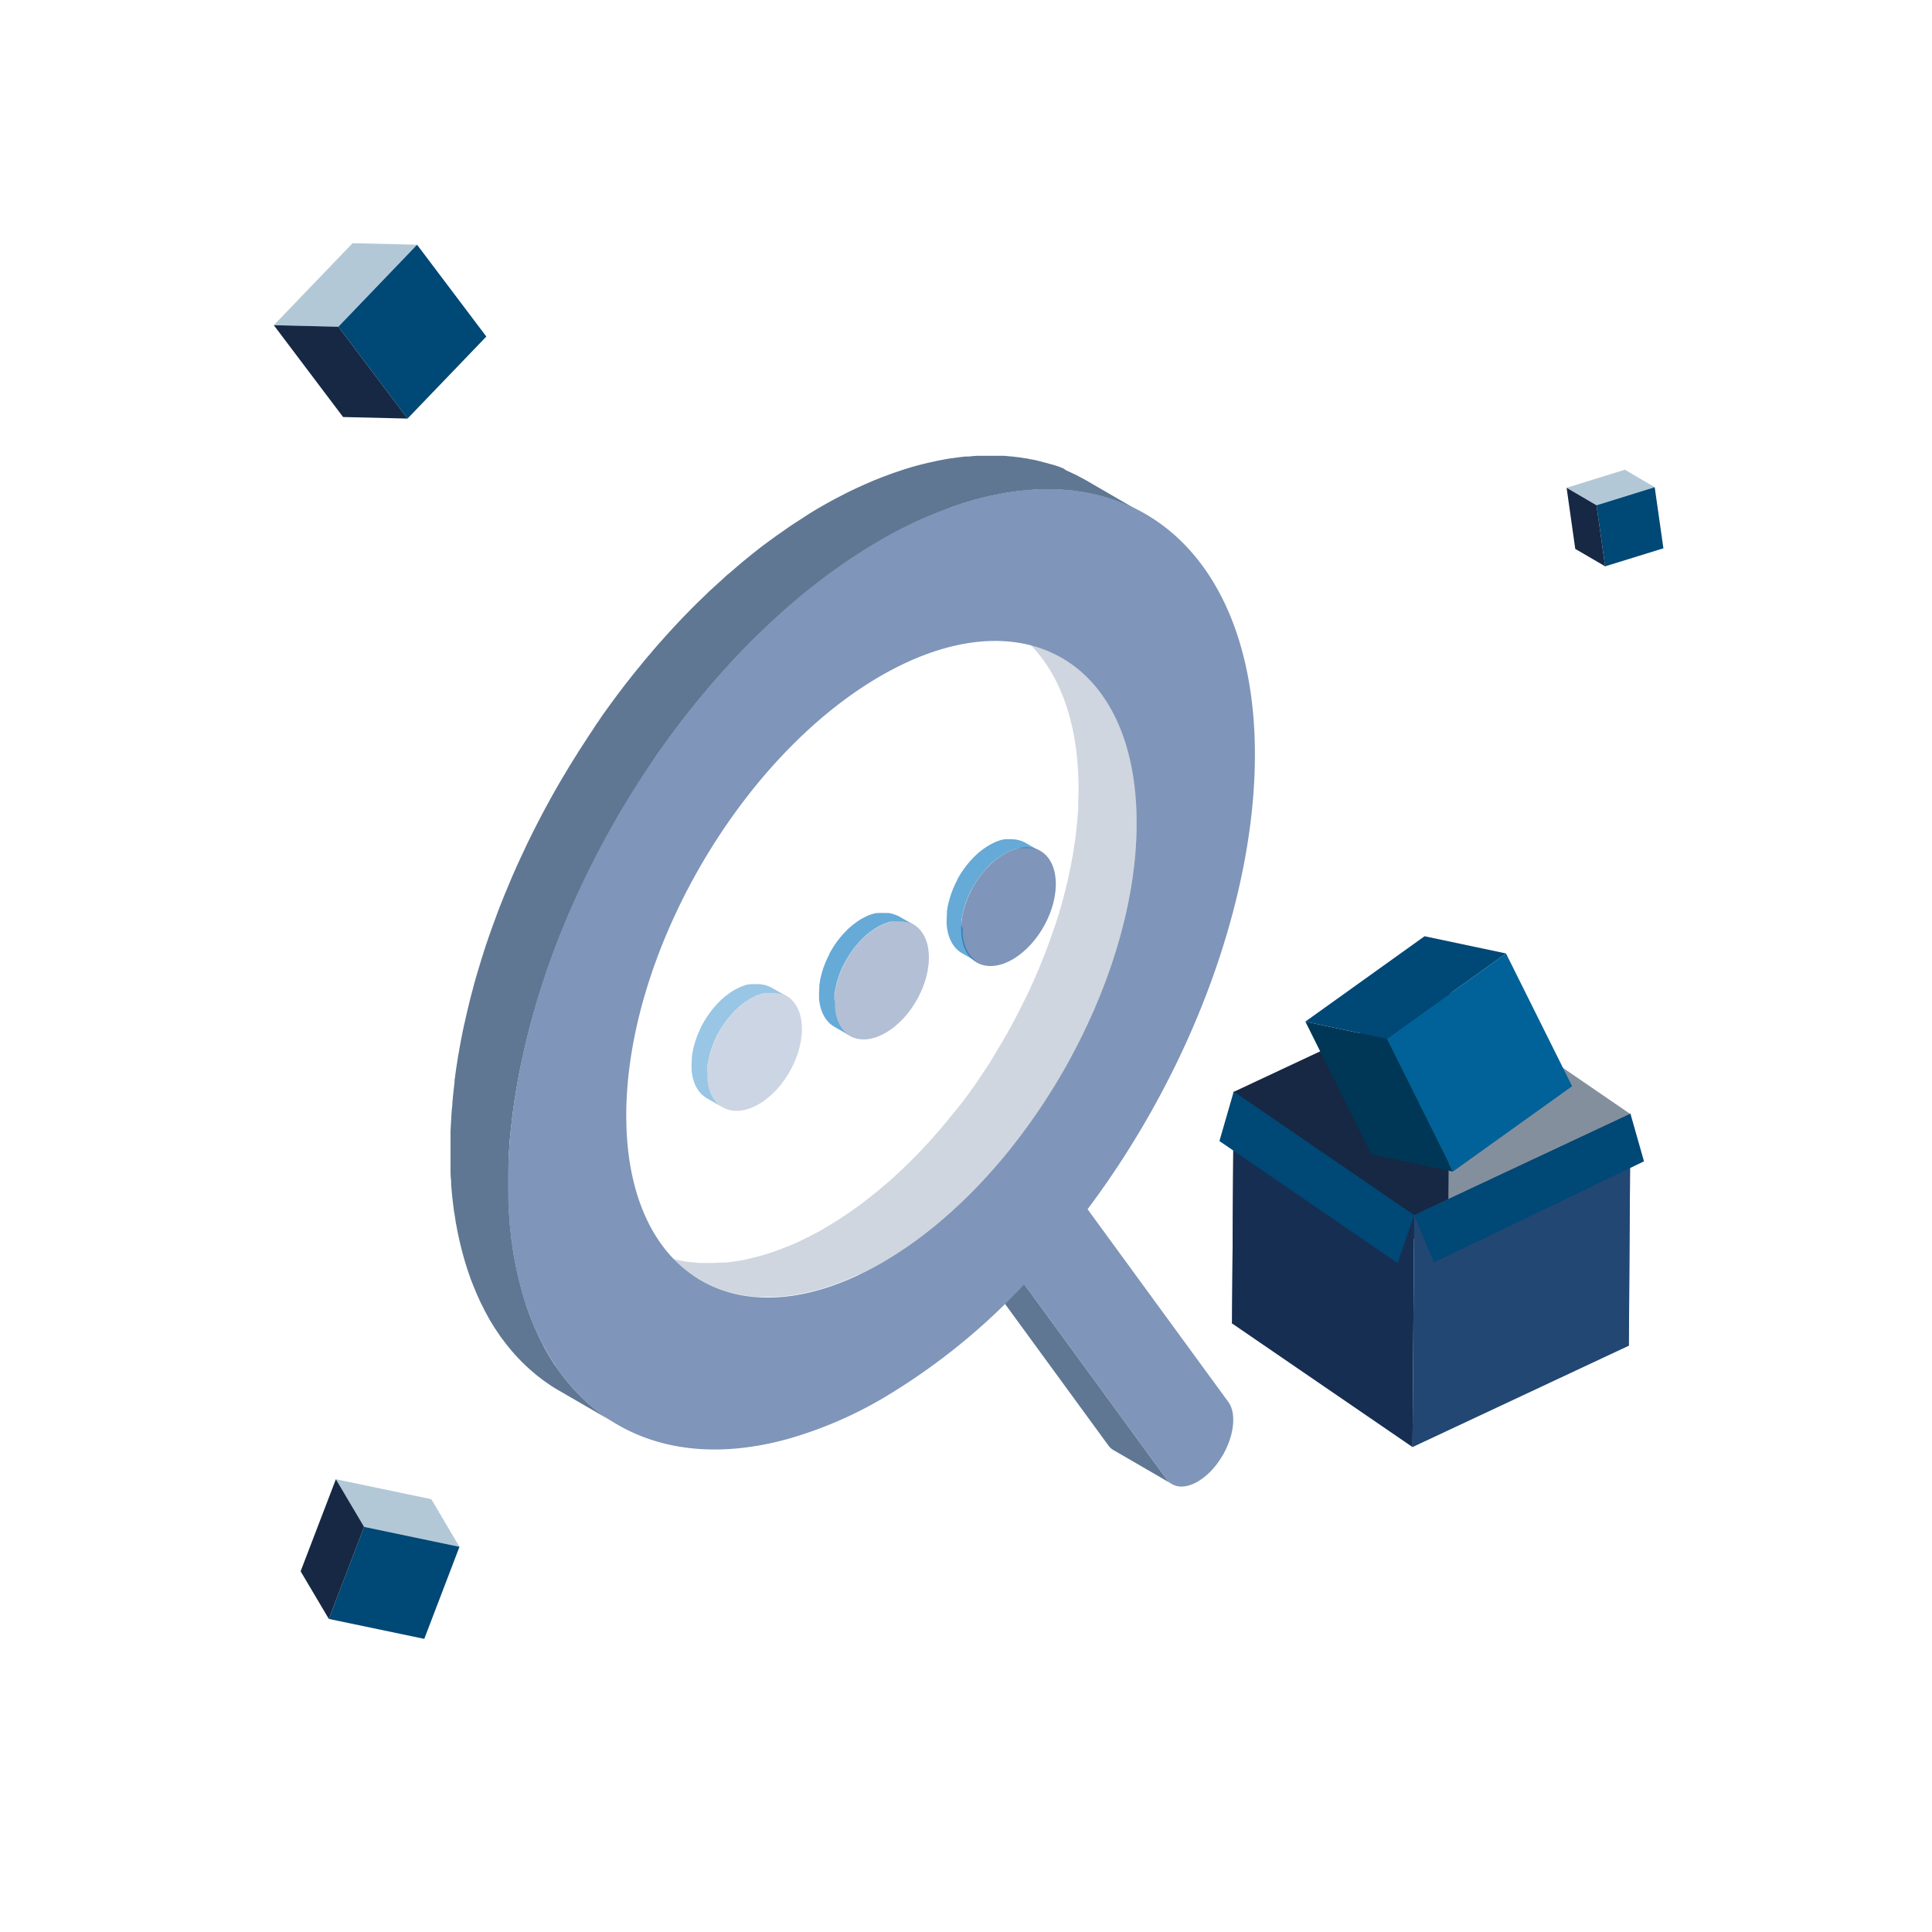 <svg xmlns="http://www.w3.org/2000/svg" viewBox="0 0 400 400"><defs><style>.cls-1{fill:none;}.cls-2{isolation:isolate;}.cls-3,.cls-4{fill:#5f7793;}.cls-4{opacity:0.3;}.cls-5{fill:#7f95b9;}.cls-6,.cls-8{fill:#004876;}.cls-7{fill:#162843;}.cls-8{opacity:0.3;}.cls-9{fill:#162e52;}.cls-10{fill:#0b203f;opacity:0.5;}.cls-11{fill:#224772;}.cls-12{fill:#006299;}.cls-13{fill:#003756;}.cls-14{opacity:0.4;}.cls-15,.cls-16{fill:#0071bc;}.cls-16,.cls-17{opacity:0.6;}</style></defs><g id="图层_1" data-name="图层 1"><rect class="cls-1" width="400" height="400"/><rect class="cls-1" x="-0.94" y="-0.94" width="400" height="400"/><g class="cls-2"><path class="cls-3" d="M241.54,306.26,212.07,265.9l-12.07-7,29.47,40.36a3.49,3.49,0,0,0,1.12,1l12.07,7A3.85,3.85,0,0,1,241.54,306.26Z"/><path class="cls-4" d="M179.58,263.07l.64-.33c.81-.43,1.62-.87,2.43-1.34s1.7-1,2.54-1.54l.81-.52c.57-.37,1.14-.75,1.7-1.14.32-.21.63-.43.94-.65l1.56-1.13.94-.71c.53-.4,1.05-.81,1.57-1.22l.87-.71c.59-.48,1.16-1,1.74-1.46l.65-.55c.78-.69,1.56-1.39,2.33-2.11l.48-.46,1.53-1.47.22-.23c.91-.9,1.81-1.82,2.7-2.77.05,0,.09-.1.14-.14.84-.9,1.66-1.82,2.48-2.75l.24-.27c.32-.36.63-.74.95-1.12s.67-.78,1-1.18l1.2-1.5c.32-.4.65-.79,1-1.2l.18-.22c.6-.78,1.2-1.57,1.79-2.37l.07-.1c.56-.76,1.11-1.52,1.65-2.3a2.14,2.14,0,0,0,.13-.19q1.38-2,2.67-4c.09-.13.18-.25.26-.38s.24-.4.36-.59c.7-1.11,1.38-2.23,2.05-3.36l.32-.52.12-.21q1.13-2,2.18-3.93a3.3,3.3,0,0,0,.18-.32c.12-.21.22-.43.34-.65.55-1.06,1.08-2.11,1.61-3.18.1-.22.22-.44.33-.66s.21-.44.31-.66.26-.54.38-.81c.37-.8.74-1.6,1.09-2.4l.24-.53c0-.06,0-.12.08-.19.39-.9.77-1.8,1.13-2.71l.3-.74.51-1.29c.12-.31.23-.63.35-1l.35-.93c.3-.83.59-1.66.88-2.49.05-.17.11-.33.16-.49s0-.08.05-.13c.32-1,.63-1.93.92-2.91l.24-.82c.16-.55.33-1.1.48-1.65.05-.18.09-.36.14-.53l.36-1.37c.15-.6.31-1.21.45-1.81s.21-.93.32-1.39.15-.64.22-1,.08-.45.13-.68c.14-.69.27-1.38.4-2.07.09-.48.17-1,.25-1.44.12-.71.22-1.42.32-2.13.05-.33.11-.67.16-1,0-.15,0-.29.05-.43,0-.32.07-.65.11-1,.07-.68.14-1.36.2-2l.09-1c0-.68.09-1.37.12-2.05,0-.3,0-.61.05-.91,0-1,.06-1.95.05-2.91,0-16.66-5.93-28.38-15.41-33.89l-12.08-7c9.49,5.51,15.37,17.23,15.42,33.89q0,1.44-.06,2.91c0,.3,0,.61,0,.92,0,.68-.08,1.36-.13,2,0,.35-.05.7-.08,1.05-.06.67-.13,1.35-.21,2,0,.32-.07.65-.11,1s-.13,1-.2,1.42c-.1.71-.2,1.42-.32,2.14-.08.47-.17,1-.26,1.43-.12.69-.25,1.38-.4,2.07s-.23,1.1-.35,1.65-.21.93-.32,1.39-.29,1.21-.45,1.81-.23.91-.35,1.37q-.3,1.1-.63,2.19c-.08.27-.15.54-.23.82-.31,1-.63,2-1,3-.06.16-.11.33-.17.49-.28.83-.58,1.67-.88,2.5l-.34.93c-.28.74-.57,1.49-.87,2.23-.1.25-.19.5-.29.74-.39,1-.8,1.94-1.22,2.9-.07.18-.15.35-.23.52-.36.81-.72,1.61-1.09,2.41-.13.27-.26.54-.38.81-.21.44-.43.88-.65,1.32-.52,1.07-1.06,2.13-1.61,3.18l-.51,1q-1.07,2-2.19,3.92l-.43.74c-.67,1.12-1.35,2.24-2,3.35l-.62,1q-1.31,2-2.67,4c-.59.84-1.18,1.66-1.78,2.48a.44.44,0,0,1-.08.11c-.64.88-1.3,1.74-2,2.59-.31.41-.63.81-1,1.21s-.79,1-1.2,1.49l-1,1.19-1.19,1.38c-.81.93-1.64,1.85-2.48,2.75l-.13.15q-1.33,1.41-2.7,2.76c-.58.58-1.16,1.14-1.75,1.69-.16.16-.32.32-.49.47-.77.72-1.54,1.42-2.33,2.11l-.64.55-1.74,1.47-.88.7-1.56,1.22-.94.71c-.52.39-1,.76-1.57,1.13l-.93.66-1.7,1.13-.81.53c-.84.53-1.69,1-2.54,1.54s-1.63.91-2.44,1.33l-.63.33c-.72.37-1.45.72-2.16,1.06l-.26.12c-.8.37-1.6.71-2.39,1l-.47.19c-.77.3-1.54.59-2.3.85l-.25.08c-.72.24-1.44.46-2.16.67l-.35.1c-.57.16-1.14.29-1.71.42-.25.06-.51.14-.77.19-.81.18-1.6.32-2.39.45h-.09c-.72.11-1.43.19-2.14.26l-.7,0-1.52.08h-.67c-.53,0-1.05,0-1.56,0l-.54,0c-.67,0-1.33-.1-2-.18l-.42,0c-.52-.08-1-.16-1.56-.26l-.53-.11c-.59-.13-1.17-.27-1.75-.43l-.11,0c-.61-.17-1.2-.38-1.78-.59l-.47-.18c-.48-.19-.94-.39-1.4-.6a3.92,3.92,0,0,1-.36-.16c-.6-.29-1.18-.59-1.75-.92l12.07,7,.29.17c.48.27,1,.52,1.46.76l.36.16c.28.13.55.26.84.38l.56.21.47.19c.58.21,1.16.41,1.76.58h0l.11,0c.57.16,1.16.3,1.75.43l.53.1.54.12,1,.14c.14,0,.27.05.41.06.58.07,1.17.13,1.77.17h.2l.54,0c.52,0,1,0,1.56,0h1.19l1-.08c.24,0,.47,0,.71-.05.7-.06,1.41-.15,2.13-.26h.1c.79-.12,1.58-.27,2.39-.44l.77-.19c.5-.12,1-.22,1.49-.36l.22-.06.35-.1c.71-.21,1.43-.43,2.16-.68l.24-.07c.76-.26,1.53-.55,2.3-.86l.47-.18.49-.2c.63-.26,1.26-.54,1.9-.83l.27-.13C178.14,263.79,178.86,263.44,179.58,263.07Z"/><path class="cls-3" d="M125.6,293.55l-1.06-.74-.61-.47-.93-.72-.62-.53c-.29-.24-.57-.49-.86-.75s-.41-.38-.61-.57-.55-.52-.81-.79l-.6-.61c-.26-.27-.52-.55-.77-.83s-.39-.43-.57-.65-.5-.58-.75-.88l-.54-.67-.72-.95-.49-.68c-.25-.34-.49-.7-.72-1s-.3-.43-.44-.65c-.27-.42-.52-.84-.78-1.27l-.31-.51c-.36-.61-.7-1.22-1-1.85l-.19-.38c-.26-.51-.52-1-.77-1.55l-.32-.71c-.2-.43-.39-.86-.58-1.3-.12-.27-.23-.55-.34-.82-.16-.42-.33-.83-.49-1.25l-.33-.9c-.15-.41-.29-.82-.44-1.24l-.3-1c-.14-.42-.27-.84-.39-1.27s-.19-.65-.28-1-.24-.87-.35-1.31-.17-.67-.25-1-.21-.9-.32-1.36l-.21-1c-.1-.48-.19-1-.28-1.45-.06-.33-.12-.65-.18-1-.09-.52-.17-1-.25-1.59,0-.3-.09-.6-.13-.9-.1-.67-.18-1.35-.25-2,0-.18,0-.36-.07-.54-.09-.86-.16-1.74-.23-2.62,0-.25,0-.5-.05-.75,0-.64-.08-1.28-.11-1.93,0-.34,0-.69,0-1,0-.57,0-1.13,0-1.71v-1.14q0-.82,0-1.65c0-.4,0-.81,0-1.22s0-1.09,0-1.64,0-.83,0-1.25l.09-1.66.09-1.28c0-.57.09-1.13.14-1.7l.12-1.29c.06-.58.13-1.17.2-1.75q.06-.64.15-1.29c0-.37.1-.75.15-1.12.13-1,.28-2,.44-3,.06-.39.12-.77.19-1.15.22-1.34.46-2.69.73-4.05.2-1,.44-2.1.67-3.14.17-.8.36-1.6.55-2.4s.31-1.32.48-2,.41-1.6.63-2.4.36-1.36.55-2l.54-1.86c.23-.74.45-1.49.68-2.23l.6-1.86c.25-.77.5-1.54.76-2.3.18-.53.36-1.06.55-1.59.28-.8.58-1.6.87-2.4l.57-1.53c.35-.93.71-1.85,1.08-2.77.14-.35.27-.7.42-1,.51-1.27,1-2.53,1.59-3.79.1-.24.21-.47.31-.71.45-1,.9-2,1.37-3,.2-.42.4-.84.59-1.26.39-.83.79-1.66,1.19-2.48l.66-1.34c.42-.82.83-1.64,1.26-2.46l.63-1.22c.52-1,1-1.94,1.57-2.9l.39-.73c.67-1.19,1.35-2.38,2-3.56.22-.36.44-.72.65-1.08.49-.83,1-1.66,1.5-2.48l.83-1.33c.45-.72.91-1.44,1.37-2.16l1-1.54c.44-.67.88-1.33,1.33-2l1-1.53c.43-.62.86-1.24,1.3-1.85s.85-1.19,1.28-1.78.86-1.17,1.29-1.74.88-1.17,1.32-1.74.82-1.06,1.23-1.59l1.74-2.18,1.19-1.45c.61-.74,1.22-1.46,1.84-2.18.42-.49.83-1,1.25-1.46l.75-.84c.63-.72,1.27-1.43,1.91-2.13l.73-.78c.85-.92,1.71-1.83,2.58-2.72l.29-.29c.75-.76,1.5-1.51,2.26-2.25.53-.53,1.08-1,1.62-1.56l1.41-1.34,1.67-1.51c.47-.42.94-.85,1.41-1.26s1.14-1,1.71-1.46.94-.81,1.42-1.2,1.17-.95,1.76-1.41l1.4-1.12c.61-.47,1.22-.92,1.83-1.37l1.36-1c.65-.47,1.29-.91,1.94-1.36.43-.3.86-.61,1.29-.9.72-.49,1.44-1,2.16-1.41.36-.24.72-.48,1.09-.71,1.09-.68,2.18-1.34,3.27-2,.86-.49,1.71-1,2.57-1.43.28-.15.56-.3.85-.44.57-.31,1.15-.61,1.73-.9l1-.49,1.58-.75,1.07-.48c.51-.23,1-.46,1.54-.67l1.25-.52.94-.37,1.42-.53L197,105l1.56-.52.76-.25c.77-.25,1.54-.48,2.3-.69s1.66-.44,2.47-.64l.44-.1c.64-.15,1.28-.28,1.91-.41l.54-.11c.73-.13,1.45-.26,2.17-.37.91-.14,1.82-.25,2.71-.34.22,0,.44,0,.66-.06.67-.06,1.34-.11,2-.14l1,0,1.45,0h1l1.39,0,1.05.07,1.24.11c.35,0,.7.07,1,.12l1.21.17c.34.06.69.11,1,.18l1.11.22,1,.23,1.09.28,1,.28,1.06.34,1,.33,1,.4.93.37c.35.15.69.32,1,.48l.88.41,1,.53c.35.19.71.38,1.05.58l-12.07-7-.41-.23c-.21-.12-.43-.23-.65-.34l-1-.54-.88-.41-1-.47-.28-.13L220.2,97l-1-.4-1-.33L217.16,96l-.35-.11-.64-.16-1.09-.29-1-.23L212.94,95l-.42-.09-.61-.08q-.6-.11-1.2-.18l-1.05-.12-1.23-.11-.54-.05-.51,0-1.39,0h-1c-.48,0-1,0-1.45,0h-.71l-.31,0c-.66,0-1.33.09-2,.15l-.65,0c-.9.09-1.8.21-2.72.35H197c-.68.1-1.37.23-2.06.36l-.55.1-1.91.42-.43.09c-.65.16-1.3.32-2,.5l-.51.14q-1.16.33-2.31.69l-.75.25-1.56.52-.89.33-1.43.53-.93.38-.73.28-.52.23-1.54.67-1.07.48c-.53.24-1.06.5-1.59.75l-1,.49-1.74.9-.84.44c-.86.46-1.72.94-2.57,1.43-1.1.63-2.19,1.29-3.28,2-.36.23-.72.48-1.09.71q-1.08.69-2.16,1.41c-.43.29-.86.6-1.28.9-.65.45-1.3.89-1.94,1.36-.46.33-.91.68-1.37,1q-.92.67-1.83,1.38c-.47.36-.93.74-1.4,1.11L154,116.11c-.47.39-.94.8-1.41,1.2s-1.14,1-1.71,1.46-.95.84-1.42,1.27-1.11,1-1.66,1.51-1,.89-1.42,1.33l-1.62,1.56-.43.41c-.61.61-1.22,1.22-1.82,1.84l-.29.29c-.87.89-1.73,1.8-2.59,2.72l-.72.79c-.64.7-1.28,1.4-1.91,2.12l-.75.84-.45.51c-.27.31-.54.63-.8.95-.62.72-1.24,1.44-1.85,2.18-.39.48-.79,1-1.18,1.45-.59.72-1.17,1.45-1.75,2.19l-.63.79-.6.79-1.32,1.74-1.28,1.74-1.29,1.78c-.23.33-.46.64-.69,1l-.61.9c-.35.5-.7,1-1,1.52-.45.66-.9,1.32-1.33,2l-1,1.55-.49.74c-.29.47-.58.94-.88,1.41l-.83,1.33c-.5.82-1,1.65-1.49,2.48-.22.36-.44.72-.65,1.09a2.53,2.53,0,0,0-.13.22c-.65,1.1-1.28,2.22-1.9,3.33l-.39.72c-.44.8-.88,1.6-1.31,2.41-.09.17-.18.33-.26.5l-.64,1.22c-.42.82-.84,1.64-1.25,2.46l-.66,1.34c-.16.33-.33.65-.49,1-.24.5-.47,1-.7,1.5s-.4.84-.59,1.26c-.47,1-.93,2-1.38,3.05l-.3.69-.06.13c-.53,1.21-1,2.43-1.54,3.66l-.42,1.05c-.28.72-.57,1.43-.85,2.15-.08.2-.15.41-.23.61l-.56,1.53q-.45,1.2-.87,2.4l-.56,1.59c-.12.38-.26.76-.39,1.14s-.24.77-.37,1.15c-.2.63-.4,1.25-.59,1.87s-.46,1.49-.68,2.23-.37,1.24-.54,1.86l-.24.81c-.11.41-.21.82-.32,1.23-.21.8-.43,1.6-.63,2.4l-.48,2c-.19.8-.37,1.6-.55,2.4-.07.33-.16.66-.23,1-.15.71-.3,1.43-.44,2.15-.27,1.36-.5,2.71-.73,4l-.18,1.15c-.16,1-.31,2-.45,3.05,0,.23-.07.47-.1.69s0,.29,0,.44l-.15,1.28c-.07.59-.13,1.17-.19,1.75l-.12,1.29c0,.57-.1,1.14-.14,1.7l-.09,1.28c0,.56-.07,1.11-.09,1.66l-.06,1.25c0,.56,0,1.1,0,1.65s0,.81,0,1.21v1.64c0,.39,0,.78,0,1.16,0,.57,0,1.13,0,1.7l0,1q0,1,.12,1.92c0,.25,0,.51,0,.75.07.89.15,1.76.24,2.62l.06.53c.08.68.16,1.36.25,2,0,.3.09.6.14.9.08.53.16,1.07.25,1.6,0,.33.12.66.18,1q.12.72.27,1.44c.07.34.15.68.22,1s.2.92.31,1.37l.25,1c.11.44.23.88.35,1.31s.19.66.28,1l.39,1.27c.1.32.2.64.31.95s.29.83.43,1.24.22.61.34.91.32.82.49,1.23.22.56.34.84.37.86.57,1.28l.32.72c.25.52.51,1,.77,1.54l.2.39c.33.63.67,1.25,1,1.85.1.18.21.34.32.52.25.42.51.85.77,1.26.15.22.3.43.44.65l.72,1.06c.16.23.33.45.5.67s.47.64.72.95l.54.67c.24.3.49.6.74.89l.57.64c.26.28.51.56.77.83l.6.62.81.78.62.58.85.74.63.53q.45.38.93.72c.2.16.4.32.61.47s.7.5,1.06.74l.53.37c.54.35,1.09.69,1.64,1l12.08,7q-.84-.48-1.65-1C126,293.8,125.78,293.67,125.6,293.55Z"/><path class="cls-5" d="M257.37,179.78c-5,25.08-16.78,50-32.2,70.58l29.13,39.88c2.08,2.85.91,8.78-2.6,13.18a13.7,13.7,0,0,1-3.73,3.33c-2.55,1.47-5,1.4-6.43-.49L212.07,265.9a132.9,132.9,0,0,1-29.29,23.6,84.67,84.67,0,0,1-19.46,8.36C122,309.4,97,275.24,107.6,221.57c8.92-45.23,40.21-89.87,74.58-109.71a85,85,0,0,1,19.47-8.37C243,92,268,126.11,257.37,179.78ZM182.65,261.4c29.19-16.85,52.78-57.7,52.68-91.24s-23.83-47.06-53-30.21-52.77,57.7-52.67,91.23,23.83,47.07,53,30.22"/></g><polygon class="cls-6" points="342.59 100.87 344.39 113.52 332.33 117.25 330.54 104.61 342.59 100.87"/><polygon class="cls-7" points="332.33 117.25 326.14 113.64 324.35 100.99 330.54 104.61 332.33 117.25"/><polygon class="cls-8" points="330.54 104.61 324.35 100.99 336.41 97.25 342.59 100.87 330.54 104.61"/><polygon class="cls-6" points="86.35 50.67 100.69 69.68 84.38 86.66 70.05 67.65 86.35 50.67"/><polygon class="cls-7" points="84.38 86.66 71.03 86.34 56.69 67.33 70.05 67.65 84.38 86.66"/><polygon class="cls-8" points="70.05 67.65 56.69 67.33 73 50.35 86.35 50.67 70.05 67.65"/><polygon class="cls-6" points="95.13 320.25 87.84 339.31 68.08 335.18 75.38 316.12 95.13 320.25"/><polygon class="cls-7" points="68.08 335.18 62.24 325.32 69.54 306.26 75.38 316.12 68.08 335.18"/><polygon class="cls-8" points="75.38 316.12 69.54 306.26 89.3 310.39 95.13 320.25 75.38 316.12"/><polygon class="cls-7" points="300.21 205.07 299.88 253.09 255.09 274.08 255.42 226.06 300.21 205.07"/><polygon class="cls-9" points="292.45 299.6 255.09 274.01 255.43 225.99 292.79 251.58 292.45 299.6"/><polygon class="cls-10" points="337.23 278.68 299.88 253.09 300.21 205.07 337.56 230.66 337.23 278.68"/><polygon class="cls-11" points="337.57 230.59 337.24 278.61 292.45 299.6 292.79 251.58 337.57 230.59"/><polygon class="cls-6" points="337.57 230.59 340.37 240.44 296.86 261.38 292.79 251.58 337.57 230.59"/><polygon class="cls-6" points="292.79 251.58 289.36 261.51 252.47 236.24 255.43 225.99 292.79 251.58"/><polygon class="cls-12" points="311.8 197.4 325.49 224.89 300.81 242.56 287.12 215.08 311.8 197.4"/><polygon class="cls-13" points="300.81 242.56 283.95 239 270.26 211.51 287.12 215.08 300.81 242.56"/><polygon class="cls-6" points="287.12 215.08 270.26 211.51 294.94 193.84 311.8 197.4 287.12 215.08"/><g class="cls-14"><path class="cls-5" d="M155.36,206.79c5.4-3.12,10.15-.75,10.63,5.27s-3.52,13.45-8.91,16.56-10.15.75-10.63-5.28S150,209.9,155.36,206.79Z"/><path class="cls-15" d="M146.47,221.11a1.5,1.5,0,0,0,0-.2c0-.35.08-.71.15-1.06h0c.05-.31.12-.63.2-1s.09-.39.14-.58l.18-.63.15-.46c.08-.23.16-.47.25-.7s.09-.26.14-.38c.11-.29.24-.57.36-.85a2,2,0,0,1,.1-.21c.16-.35.33-.7.51-1l.15-.28.43-.74.22-.35c.13-.21.28-.43.42-.64l.25-.36.44-.58c.1-.14.2-.27.31-.4l.36-.41c.17-.2.34-.4.52-.59s.42-.45.64-.66l.11-.1c.27-.26.55-.51.83-.74l.14-.11c.28-.23.56-.44.85-.65l.1-.06c.3-.21.61-.41.92-.59s.47-.26.7-.37l.17-.09a6.61,6.61,0,0,1,.68-.29h0a6.08,6.08,0,0,1,.64-.22l.17-.06.5-.13.15,0,.27-.05.23,0,.26,0,.21,0a5.77,5.77,0,0,1,.72,0h.13a6.2,6.2,0,0,1,.62.06l.12,0a4.42,4.42,0,0,1,.5.1l.11,0,.53.17.11,0,.43.2.15.08-3.29-1.86-.09-.05-.07,0-.42-.19-.08,0h0a4.72,4.72,0,0,0-.53-.18h0l-.08,0-.5-.1-.08,0h0a4.46,4.46,0,0,0-.63-.05h-.13c-.23,0-.47,0-.72,0h0l-.19,0-.26,0-.23,0-.27.05H155l-.09,0-.5.14-.18.05-.63.22h0l-.67.29-.18.09c-.23.11-.46.24-.69.37s-.63.38-.93.59l-.1.07c-.29.2-.57.42-.85.64l-.13.11-.13.11c-.24.2-.48.41-.71.63l-.11.11-.52.52-.12.13c-.18.19-.35.39-.52.59l-.27.3-.09.11c-.1.13-.2.27-.31.4l-.31.41a1.77,1.77,0,0,0-.12.17l-.25.36-.25.35-.18.3-.22.35-.14.23c-.1.16-.19.33-.28.5s-.11.19-.16.28a.41.41,0,0,1-.05.09c-.15.3-.3.59-.44.89l0,.05-.09.21c-.1.22-.2.44-.29.66a1.46,1.46,0,0,0-.07.19c-.06.13-.1.25-.15.38l-.15.39c0,.11-.06.21-.1.31l-.15.46c0,.09-.06.19-.08.28s-.06.23-.09.35l-.15.58-.06.24c0,.24-.1.48-.14.72h0c0,.24-.08.47-.11.7l0,.36a1.36,1.36,0,0,0,0,.2c0,.34-.05.68-.06,1v.2c0,.34,0,.69,0,1,.22,2.88,1.43,4.92,3.21,5.93l3.29,1.87c-1.78-1-3-3.06-3.21-5.94,0-.34,0-.68,0-1v-.19C146.43,221.78,146.44,221.45,146.47,221.11Z"/></g><path class="cls-5" d="M207.94,176.79c5.39-3.11,10.15-.75,10.62,5.28s-3.51,13.44-8.91,16.56-10.15.75-10.62-5.28S202.54,179.91,207.94,176.79Z"/><path class="cls-16" d="M199.05,191.11a1.5,1.5,0,0,1,0-.2c0-.35.08-.7.14-1.06h0c.06-.32.13-.64.2-1l.15-.57c.05-.22.11-.43.18-.64s.09-.3.14-.45.16-.47.25-.71.09-.25.15-.38.23-.57.36-.85l.09-.21c.16-.35.33-.69.52-1,0-.09.1-.18.15-.27l.42-.74.22-.35.43-.65.25-.36c.14-.2.29-.39.44-.58s.2-.27.31-.4.23-.27.35-.41.34-.4.52-.59.42-.44.64-.65l.11-.11c.27-.26.55-.5.84-.74l.13-.11c.28-.22.56-.44.85-.64l.1-.07c.3-.21.61-.41.93-.59l.69-.37.18-.08c.22-.11.45-.21.67-.3h0l.63-.22.18-.05.5-.13.14,0,.27-.05.23,0,.27,0,.2,0a5.88,5.88,0,0,1,.72,0h.13c.21,0,.42,0,.63,0l.11,0,.5.11.11,0a4.72,4.72,0,0,1,.53.18l.11.05a3.36,3.36,0,0,1,.43.2l.16.08-3.3-1.87-.08-.05-.08,0-.42-.2-.07,0,0,0-.53-.17h0l-.07,0a4.59,4.59,0,0,0-.51-.1l-.07,0h0a6.2,6.2,0,0,0-.62-.06h-.13a5.77,5.77,0,0,0-.72,0h0l-.18,0-.27,0-.22,0-.27.06h0l-.1,0-.5.13-.17.05c-.21.07-.43.14-.64.23h0c-.23.09-.45.19-.68.3l-.17.09a7.88,7.88,0,0,0-.7.37c-.31.18-.62.38-.93.59l-.1.06c-.28.21-.57.42-.84.64l-.14.11-.13.11c-.24.2-.47.42-.71.64l-.1.1-.53.52-.11.14-.53.58c-.08.11-.18.2-.26.31l-.09.11c-.11.13-.21.26-.31.4s-.22.27-.32.41l-.12.17-.25.36-.24.35c-.07.1-.12.19-.18.29l-.22.35-.15.23c-.09.17-.18.34-.28.51l-.15.27a.93.93,0,0,0,0,.1c-.16.29-.31.59-.45.89a.08.08,0,0,1,0,0l-.09.21c-.1.22-.2.44-.29.67,0,.06-.05.12-.07.19l-.15.38-.15.39-.09.31c-.06.15-.1.3-.15.46l-.09.28-.09.35-.15.58a2.1,2.1,0,0,1-.06.24c-.05.24-.1.48-.14.71h0c0,.24-.07.48-.1.71s0,.24,0,.36,0,.13,0,.19c0,.34-.05.68-.05,1v.19a8.8,8.8,0,0,0,0,1c.23,2.88,1.43,4.93,3.21,5.93l3.3,1.87c-1.78-1-3-3.05-3.21-5.93,0-.34,0-.68,0-1v-.2C199,191.79,199,191.45,199.05,191.11Z"/><g class="cls-17"><path class="cls-5" d="M181.65,192c5.4-3.12,10.15-.75,10.63,5.28s-3.52,13.44-8.91,16.55-10.16.76-10.63-5.27S176.26,195.08,181.65,192Z"/><path class="cls-15" d="M172.76,206.29a1.36,1.36,0,0,0,0-.2c0-.35.08-.7.14-1.06h0c.06-.31.13-.63.21-1s.09-.39.14-.58l.18-.63.15-.46c.07-.23.16-.47.24-.7l.15-.38c.11-.29.24-.57.36-.86l.09-.2c.17-.35.34-.69.52-1l.15-.28.43-.74.22-.35c.13-.21.28-.43.42-.64l.25-.36c.14-.2.29-.39.44-.58s.2-.27.31-.4.23-.27.35-.41l.52-.59c.21-.22.43-.44.65-.65l.1-.11c.28-.26.56-.51.84-.74l.14-.11c.27-.23.56-.44.84-.64l.1-.07c.31-.21.62-.41.93-.59a7.88,7.88,0,0,1,.7-.37l.17-.09c.23-.1.45-.21.68-.29h0c.21-.08.43-.16.64-.22l.17-.06.5-.13.15,0,.27-.05.22,0a2.48,2.48,0,0,1,.27,0l.21,0c.24,0,.48,0,.72,0h.13a6.2,6.2,0,0,1,.62.06l.11,0,.51.1.11,0a5.52,5.52,0,0,1,.53.18l.11,0,.42.2.16.08-3.29-1.86-.09,0-.07,0a3.36,3.36,0,0,0-.43-.2l-.07,0h0a4.72,4.72,0,0,0-.53-.18h-.11a4,4,0,0,0-.5-.11h-.11c-.21,0-.42,0-.63,0h-.13a5.94,5.94,0,0,0-.72,0h0l-.19,0-.26,0-.23,0-.27.05h-.05l-.1,0a4.43,4.43,0,0,0-.49.13l-.18.05-.64.22h0c-.22.09-.45.19-.67.3l-.18.08-.7.37c-.31.18-.62.38-.92.59l-.1.07c-.29.2-.57.42-.85.64l-.13.11-.14.11c-.24.2-.47.41-.7.63l-.11.11-.52.52-.12.13c-.18.19-.35.39-.52.59l-.27.3-.09.11c-.1.13-.2.27-.31.4s-.21.27-.32.41-.07.12-.11.17l-.26.36-.24.36-.18.29-.22.35c-.05.08-.1.15-.14.23s-.19.34-.28.51l-.16.27a.41.41,0,0,1,0,.09c-.15.3-.3.59-.44.89l0,0-.09.21c-.1.22-.2.44-.29.66,0,.06-.05.13-.08.19s-.09.26-.14.38-.11.26-.15.4-.07.2-.1.3l-.15.46-.09.28c0,.12-.05.24-.08.35s-.11.39-.15.58a1.83,1.83,0,0,0-.06.25c-.05.23-.1.47-.14.71h0c0,.23-.08.46-.11.69l0,.36a1.5,1.5,0,0,0,0,.2c0,.34-.05.68-.06,1v.2c0,.34,0,.69,0,1,.23,2.88,1.43,4.92,3.22,5.93l3.29,1.87c-1.78-1-3-3.05-3.21-5.93,0-.34,0-.69,0-1v-.19C172.71,207,172.73,206.63,172.76,206.29Z"/></g></g></svg>